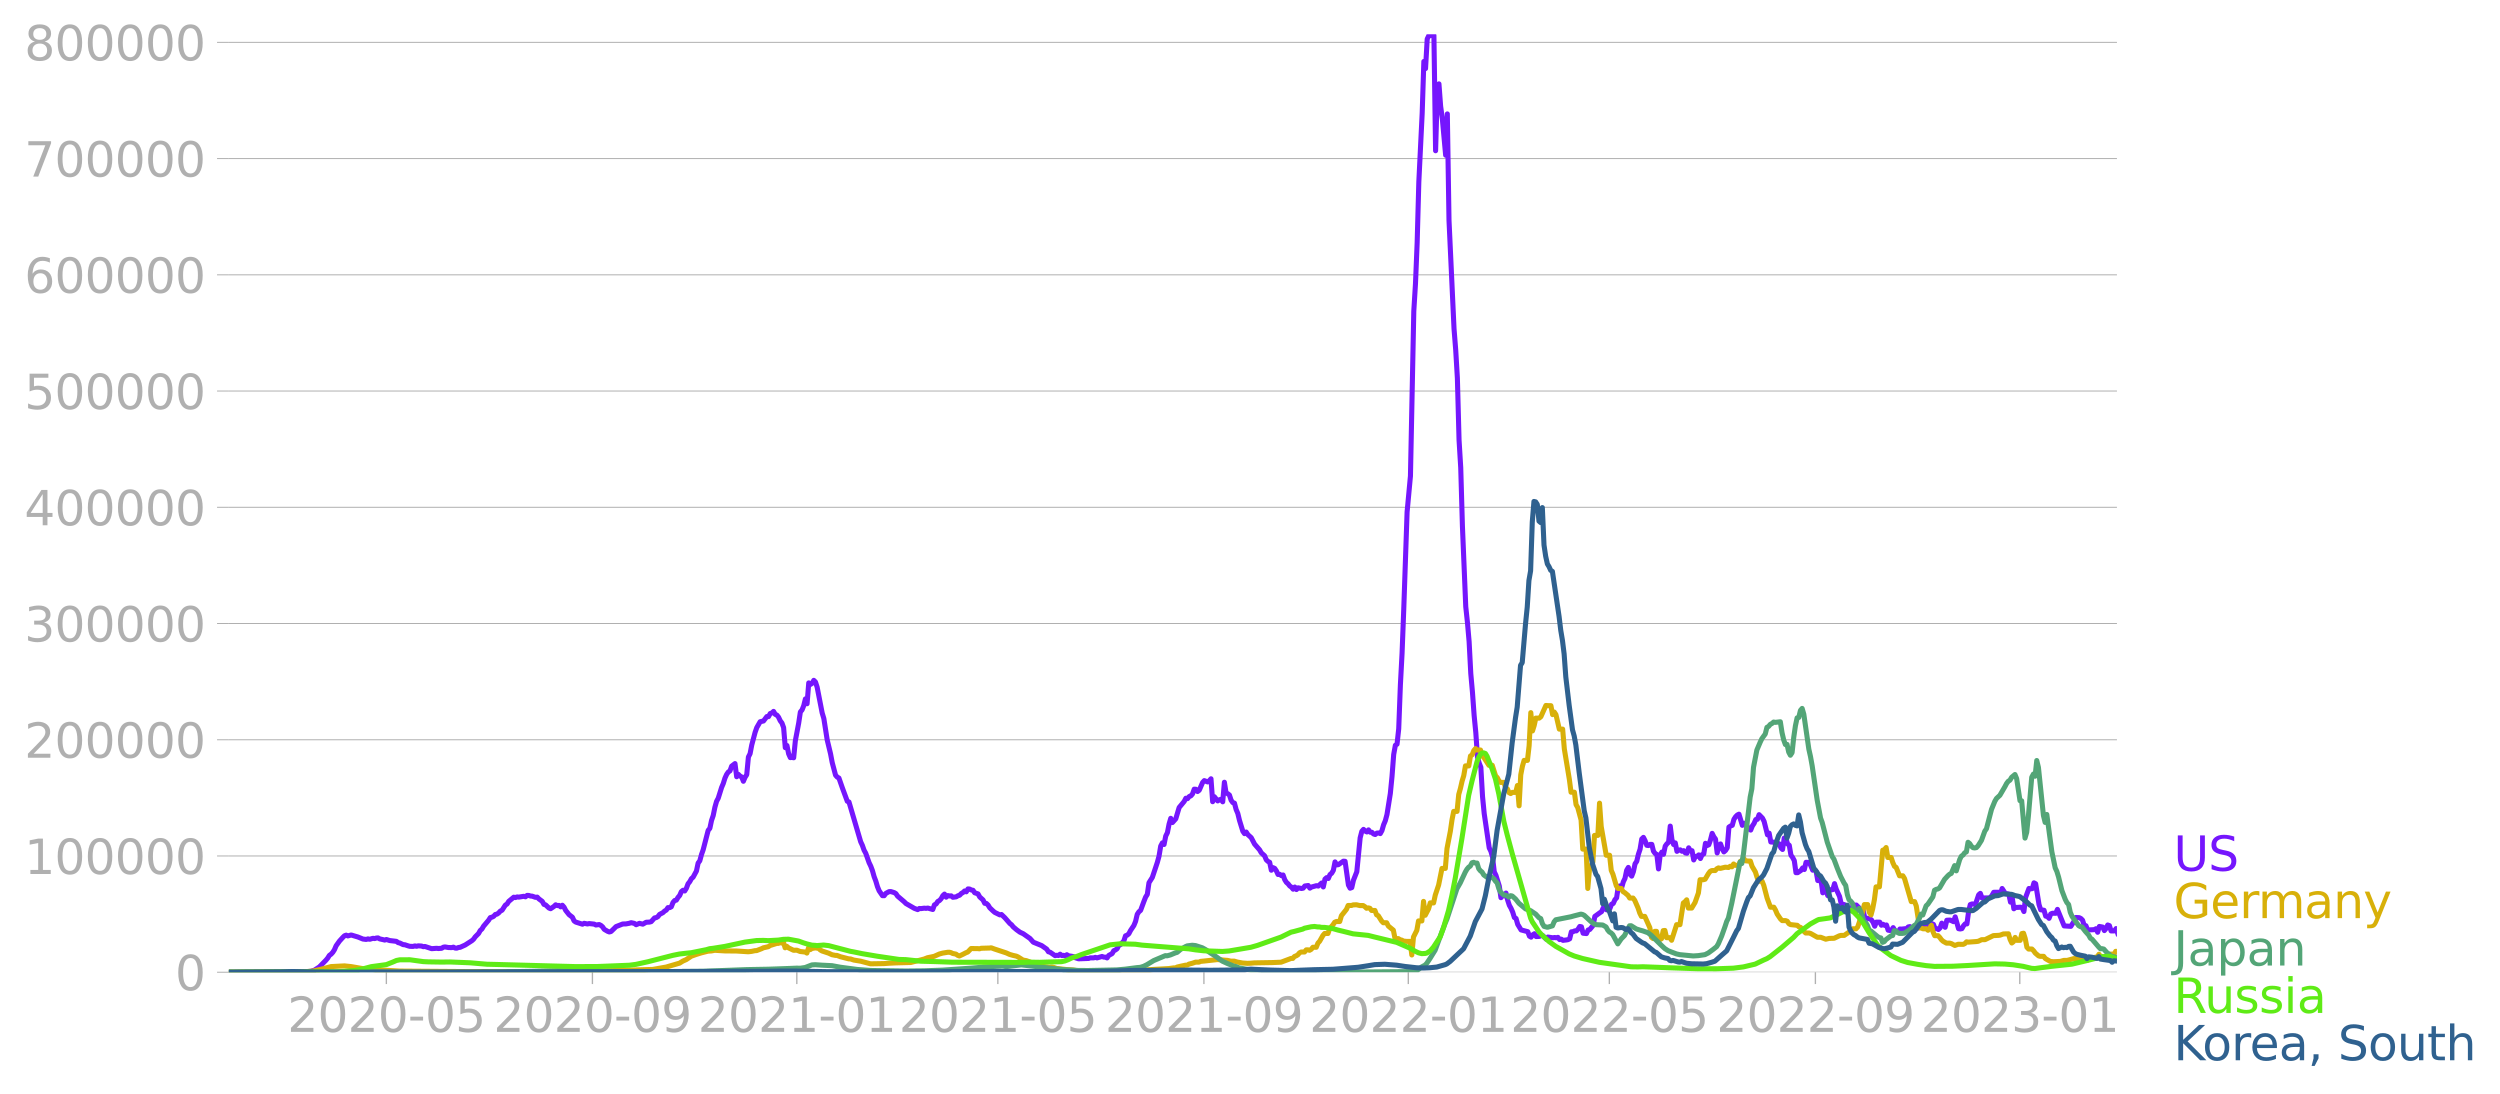 <svg xmlns="http://www.w3.org/2000/svg" xmlns:xlink="http://www.w3.org/1999/xlink" width="985.137" height="431.287" viewBox="0 0 738.852 323.465"><defs><style>*{stroke-linejoin:round;stroke-linecap:butt}</style></defs><g id="figure_1"><path id="patch_1" d="M0 323.465h738.852V0H0v323.465z" style="fill:none"/><g id="axes_1"><path id="patch_2" d="M67.645 287.328h558v-277.2h-558v277.2z" style="fill:none"/><g id="matplotlib.axis_1"><g id="xtick_1"><g id="line2d_1"><defs><path id="m0b48682893" d="M0 0v3.5" style="stroke:#b0b0b0;stroke-width:.4"/></defs><use xlink:href="#m0b48682893" x="114.186" y="287.328" style="fill:#b0b0b0;stroke:#b0b0b0;stroke-width:.4"/></g><g id="text_1" style="fill:#b0b0b0" transform="matrix(.14 0 0 -.14 84.938 304.966)"><defs><path id="DejaVuSans-32" d="M1228 531h2203V0H469v531q359 372 979 998 621 627 780 809 303 340 423 576 121 236 121 464 0 372-261 606-261 235-680 235-297 0-627-103-329-103-704-313v638q381 153 712 231 332 78 607 78 725 0 1156-363 431-362 431-968 0-288-108-546-107-257-392-607-78-91-497-524-418-433-1181-1211z" transform="scale(.016)"/><path id="DejaVuSans-30" d="M2034 4250q-487 0-733-480-245-479-245-1442 0-959 245-1439 246-480 733-480 491 0 736 480 246 480 246 1439 0 963-246 1442-245 480-736 480zm0 500q785 0 1199-621 414-620 414-1801 0-1178-414-1799Q2819-91 2034-91q-784 0-1198 620-414 621-414 1799 0 1181 414 1801 414 621 1198 621z" transform="scale(.016)"/><path id="DejaVuSans-2d" d="M313 2009h1684v-512H313v512z" transform="scale(.016)"/><path id="DejaVuSans-35" d="M691 4666h2478v-532H1269V2991q137 47 274 70 138 23 276 23 781 0 1237-428 457-428 457-1159 0-753-469-1171Q2575-91 1722-91q-294 0-599 50Q819 9 494 109v635q281-153 581-228t634-75q541 0 856 284 316 284 316 772 0 487-316 771-315 285-856 285-253 0-505-56-251-56-513-175v2344z" transform="scale(.016)"/></defs><use xlink:href="#DejaVuSans-32"/><use xlink:href="#DejaVuSans-30" x="63.623"/><use xlink:href="#DejaVuSans-32" x="127.246"/><use xlink:href="#DejaVuSans-30" x="190.869"/><use xlink:href="#DejaVuSans-2d" x="254.492"/><use xlink:href="#DejaVuSans-30" x="290.576"/><use xlink:href="#DejaVuSans-35" x="354.199"/></g></g><g id="xtick_2"><use xlink:href="#m0b48682893" id="line2d_2" x="175.086" y="287.328" style="fill:#b0b0b0;stroke:#b0b0b0;stroke-width:.4"/><g id="text_2" style="fill:#b0b0b0" transform="matrix(.14 0 0 -.14 145.838 304.966)"><defs><path id="DejaVuSans-39" d="M703 97v575q238-113 481-172 244-59 479-59 625 0 954 420 330 420 377 1277-181-269-460-413-278-144-615-144-700 0-1108 423-408 424-408 1159 0 718 425 1152 425 435 1131 435 810 0 1236-621 427-620 427-1801 0-1103-524-1761Q2575-91 1691-91q-238 0-482 47Q966 3 703 97zm1256 1978q425 0 673 290 249 291 249 798 0 503-249 795-248 292-673 292t-673-292q-248-292-248-795 0-507 248-798 248-290 673-290z" transform="scale(.016)"/></defs><use xlink:href="#DejaVuSans-32"/><use xlink:href="#DejaVuSans-30" x="63.623"/><use xlink:href="#DejaVuSans-32" x="127.246"/><use xlink:href="#DejaVuSans-30" x="190.869"/><use xlink:href="#DejaVuSans-2d" x="254.492"/><use xlink:href="#DejaVuSans-30" x="290.576"/><use xlink:href="#DejaVuSans-39" x="354.199"/></g></g><g id="xtick_3"><use xlink:href="#m0b48682893" id="line2d_3" x="235.491" y="287.328" style="fill:#b0b0b0;stroke:#b0b0b0;stroke-width:.4"/><g id="text_3" style="fill:#b0b0b0" transform="matrix(.14 0 0 -.14 206.243 304.966)"><defs><path id="DejaVuSans-31" d="M794 531h1031v3560L703 3866v575l1116 225h631V531h1031V0H794v531z" transform="scale(.016)"/></defs><use xlink:href="#DejaVuSans-32"/><use xlink:href="#DejaVuSans-30" x="63.623"/><use xlink:href="#DejaVuSans-32" x="127.246"/><use xlink:href="#DejaVuSans-31" x="190.869"/><use xlink:href="#DejaVuSans-2d" x="254.492"/><use xlink:href="#DejaVuSans-30" x="290.576"/><use xlink:href="#DejaVuSans-31" x="354.199"/></g></g><g id="xtick_4"><use xlink:href="#m0b48682893" id="line2d_4" x="294.905" y="287.328" style="fill:#b0b0b0;stroke:#b0b0b0;stroke-width:.4"/><g id="text_4" style="fill:#b0b0b0" transform="matrix(.14 0 0 -.14 265.657 304.966)"><use xlink:href="#DejaVuSans-32"/><use xlink:href="#DejaVuSans-30" x="63.623"/><use xlink:href="#DejaVuSans-32" x="127.246"/><use xlink:href="#DejaVuSans-31" x="190.869"/><use xlink:href="#DejaVuSans-2d" x="254.492"/><use xlink:href="#DejaVuSans-30" x="290.576"/><use xlink:href="#DejaVuSans-35" x="354.199"/></g></g><g id="xtick_5"><use xlink:href="#m0b48682893" id="line2d_5" x="355.805" y="287.328" style="fill:#b0b0b0;stroke:#b0b0b0;stroke-width:.4"/><g id="text_5" style="fill:#b0b0b0" transform="matrix(.14 0 0 -.14 326.557 304.966)"><use xlink:href="#DejaVuSans-32"/><use xlink:href="#DejaVuSans-30" x="63.623"/><use xlink:href="#DejaVuSans-32" x="127.246"/><use xlink:href="#DejaVuSans-31" x="190.869"/><use xlink:href="#DejaVuSans-2d" x="254.492"/><use xlink:href="#DejaVuSans-30" x="290.576"/><use xlink:href="#DejaVuSans-39" x="354.199"/></g></g><g id="xtick_6"><use xlink:href="#m0b48682893" id="line2d_6" x="416.209" y="287.328" style="fill:#b0b0b0;stroke:#b0b0b0;stroke-width:.4"/><g id="text_6" style="fill:#b0b0b0" transform="matrix(.14 0 0 -.14 386.961 304.966)"><use xlink:href="#DejaVuSans-32"/><use xlink:href="#DejaVuSans-30" x="63.623"/><use xlink:href="#DejaVuSans-32" x="127.246"/><use xlink:href="#DejaVuSans-32" x="190.869"/><use xlink:href="#DejaVuSans-2d" x="254.492"/><use xlink:href="#DejaVuSans-30" x="290.576"/><use xlink:href="#DejaVuSans-31" x="354.199"/></g></g><g id="xtick_7"><use xlink:href="#m0b48682893" id="line2d_7" x="475.624" y="287.328" style="fill:#b0b0b0;stroke:#b0b0b0;stroke-width:.4"/><g id="text_7" style="fill:#b0b0b0" transform="matrix(.14 0 0 -.14 446.376 304.966)"><use xlink:href="#DejaVuSans-32"/><use xlink:href="#DejaVuSans-30" x="63.623"/><use xlink:href="#DejaVuSans-32" x="127.246"/><use xlink:href="#DejaVuSans-32" x="190.869"/><use xlink:href="#DejaVuSans-2d" x="254.492"/><use xlink:href="#DejaVuSans-30" x="290.576"/><use xlink:href="#DejaVuSans-35" x="354.199"/></g></g><g id="xtick_8"><use xlink:href="#m0b48682893" id="line2d_8" x="536.523" y="287.328" style="fill:#b0b0b0;stroke:#b0b0b0;stroke-width:.4"/><g id="text_8" style="fill:#b0b0b0" transform="matrix(.14 0 0 -.14 507.275 304.966)"><use xlink:href="#DejaVuSans-32"/><use xlink:href="#DejaVuSans-30" x="63.623"/><use xlink:href="#DejaVuSans-32" x="127.246"/><use xlink:href="#DejaVuSans-32" x="190.869"/><use xlink:href="#DejaVuSans-2d" x="254.492"/><use xlink:href="#DejaVuSans-30" x="290.576"/><use xlink:href="#DejaVuSans-39" x="354.199"/></g></g><g id="xtick_9"><use xlink:href="#m0b48682893" id="line2d_9" x="596.928" y="287.328" style="fill:#b0b0b0;stroke:#b0b0b0;stroke-width:.4"/><g id="text_9" style="fill:#b0b0b0" transform="matrix(.14 0 0 -.14 567.68 304.966)"><defs><path id="DejaVuSans-33" d="M2597 2516q453-97 707-404 255-306 255-756 0-690-475-1069Q2609-91 1734-91q-293 0-604 58T488 141v609q262-153 574-231 313-78 654-78 593 0 904 234t311 681q0 413-289 645-289 233-804 233h-544v519h569q465 0 712 186t247 536q0 359-255 551-254 193-729 193-260 0-557-57-297-56-653-174v562q360 100 674 150t592 50q719 0 1137-327 419-326 419-882 0-388-222-655t-631-370z" transform="scale(.016)"/></defs><use xlink:href="#DejaVuSans-32"/><use xlink:href="#DejaVuSans-30" x="63.623"/><use xlink:href="#DejaVuSans-32" x="127.246"/><use xlink:href="#DejaVuSans-33" x="190.869"/><use xlink:href="#DejaVuSans-2d" x="254.492"/><use xlink:href="#DejaVuSans-30" x="290.576"/><use xlink:href="#DejaVuSans-31" x="354.199"/></g></g></g><g id="matplotlib.axis_2"><g id="ytick_1"><path id="line2d_10" d="M67.645 287.328h558" clip-path="url(#p29ced105ca)" style="fill:none;stroke:#b0b0b0;stroke-width:.3;stroke-linecap:square"/><g id="line2d_11"><defs><path id="mf951f35664" d="M0 0h-3.5" style="stroke:#b0b0b0;stroke-width:.3"/></defs><use xlink:href="#mf951f35664" x="67.645" y="287.328" style="fill:#b0b0b0;stroke:#b0b0b0;stroke-width:.3"/></g><use xlink:href="#DejaVuSans-30" id="text_10" style="fill:#b0b0b0" transform="matrix(.14 0 0 -.14 51.737 292.647)"/></g><g id="ytick_2"><path id="line2d_12" d="M67.645 252.977h558" clip-path="url(#p29ced105ca)" style="fill:none;stroke:#b0b0b0;stroke-width:.3;stroke-linecap:square"/><use xlink:href="#mf951f35664" id="line2d_13" x="67.645" y="252.977" style="fill:#b0b0b0;stroke:#b0b0b0;stroke-width:.3"/><g id="text_11" style="fill:#b0b0b0" transform="matrix(.14 0 0 -.14 7.2 258.296)"><use xlink:href="#DejaVuSans-31"/><use xlink:href="#DejaVuSans-30" x="63.623"/><use xlink:href="#DejaVuSans-30" x="127.246"/><use xlink:href="#DejaVuSans-30" x="190.869"/><use xlink:href="#DejaVuSans-30" x="254.492"/><use xlink:href="#DejaVuSans-30" x="318.115"/></g></g><g id="ytick_3"><path id="line2d_14" d="M67.645 218.626h558" clip-path="url(#p29ced105ca)" style="fill:none;stroke:#b0b0b0;stroke-width:.3;stroke-linecap:square"/><use xlink:href="#mf951f35664" id="line2d_15" x="67.645" y="218.626" style="fill:#b0b0b0;stroke:#b0b0b0;stroke-width:.3"/><g id="text_12" style="fill:#b0b0b0" transform="matrix(.14 0 0 -.14 7.2 223.945)"><use xlink:href="#DejaVuSans-32"/><use xlink:href="#DejaVuSans-30" x="63.623"/><use xlink:href="#DejaVuSans-30" x="127.246"/><use xlink:href="#DejaVuSans-30" x="190.869"/><use xlink:href="#DejaVuSans-30" x="254.492"/><use xlink:href="#DejaVuSans-30" x="318.115"/></g></g><g id="ytick_4"><path id="line2d_16" d="M67.645 184.275h558" clip-path="url(#p29ced105ca)" style="fill:none;stroke:#b0b0b0;stroke-width:.3;stroke-linecap:square"/><use xlink:href="#mf951f35664" id="line2d_17" x="67.645" y="184.275" style="fill:#b0b0b0;stroke:#b0b0b0;stroke-width:.3"/><g id="text_13" style="fill:#b0b0b0" transform="matrix(.14 0 0 -.14 7.2 189.594)"><use xlink:href="#DejaVuSans-33"/><use xlink:href="#DejaVuSans-30" x="63.623"/><use xlink:href="#DejaVuSans-30" x="127.246"/><use xlink:href="#DejaVuSans-30" x="190.869"/><use xlink:href="#DejaVuSans-30" x="254.492"/><use xlink:href="#DejaVuSans-30" x="318.115"/></g></g><g id="ytick_5"><path id="line2d_18" d="M67.645 149.924h558" clip-path="url(#p29ced105ca)" style="fill:none;stroke:#b0b0b0;stroke-width:.3;stroke-linecap:square"/><use xlink:href="#mf951f35664" id="line2d_19" x="67.645" y="149.924" style="fill:#b0b0b0;stroke:#b0b0b0;stroke-width:.3"/><g id="text_14" style="fill:#b0b0b0" transform="matrix(.14 0 0 -.14 7.2 155.242)"><defs><path id="DejaVuSans-34" d="M2419 4116 825 1625h1594v2491zm-166 550h794V1625h666v-525h-666V0h-628v1100H313v609l1940 2957z" transform="scale(.016)"/></defs><use xlink:href="#DejaVuSans-34"/><use xlink:href="#DejaVuSans-30" x="63.623"/><use xlink:href="#DejaVuSans-30" x="127.246"/><use xlink:href="#DejaVuSans-30" x="190.869"/><use xlink:href="#DejaVuSans-30" x="254.492"/><use xlink:href="#DejaVuSans-30" x="318.115"/></g></g><g id="ytick_6"><path id="line2d_20" d="M67.645 115.572h558" clip-path="url(#p29ced105ca)" style="fill:none;stroke:#b0b0b0;stroke-width:.3;stroke-linecap:square"/><use xlink:href="#mf951f35664" id="line2d_21" x="67.645" y="115.572" style="fill:#b0b0b0;stroke:#b0b0b0;stroke-width:.3"/><g id="text_15" style="fill:#b0b0b0" transform="matrix(.14 0 0 -.14 7.2 120.891)"><use xlink:href="#DejaVuSans-35"/><use xlink:href="#DejaVuSans-30" x="63.623"/><use xlink:href="#DejaVuSans-30" x="127.246"/><use xlink:href="#DejaVuSans-30" x="190.869"/><use xlink:href="#DejaVuSans-30" x="254.492"/><use xlink:href="#DejaVuSans-30" x="318.115"/></g></g><g id="ytick_7"><path id="line2d_22" d="M67.645 81.221h558" clip-path="url(#p29ced105ca)" style="fill:none;stroke:#b0b0b0;stroke-width:.3;stroke-linecap:square"/><use xlink:href="#mf951f35664" id="line2d_23" x="67.645" y="81.221" style="fill:#b0b0b0;stroke:#b0b0b0;stroke-width:.3"/><g id="text_16" style="fill:#b0b0b0" transform="matrix(.14 0 0 -.14 7.2 86.54)"><defs><path id="DejaVuSans-36" d="M2113 2584q-425 0-674-291-248-290-248-796 0-503 248-796 249-292 674-292t673 292q248 293 248 796 0 506-248 796-248 291-673 291zm1253 1979v-575q-238 112-480 171-242 60-480 60-625 0-955-422-329-422-376-1275 184 272 462 417 279 145 613 145 703 0 1111-427 408-426 408-1160 0-719-425-1154Q2819-91 2113-91q-810 0-1238 620-428 621-428 1799 0 1106 525 1764t1409 658q238 0 480-47t505-140z" transform="scale(.016)"/></defs><use xlink:href="#DejaVuSans-36"/><use xlink:href="#DejaVuSans-30" x="63.623"/><use xlink:href="#DejaVuSans-30" x="127.246"/><use xlink:href="#DejaVuSans-30" x="190.869"/><use xlink:href="#DejaVuSans-30" x="254.492"/><use xlink:href="#DejaVuSans-30" x="318.115"/></g></g><g id="ytick_8"><path id="line2d_24" d="M67.645 46.87h558" clip-path="url(#p29ced105ca)" style="fill:none;stroke:#b0b0b0;stroke-width:.3;stroke-linecap:square"/><use xlink:href="#mf951f35664" id="line2d_25" x="67.645" y="46.87" style="fill:#b0b0b0;stroke:#b0b0b0;stroke-width:.3"/><g id="text_17" style="fill:#b0b0b0" transform="matrix(.14 0 0 -.14 7.2 52.189)"><defs><path id="DejaVuSans-37" d="M525 4666h3000v-269L1831 0h-659l1594 4134H525v532z" transform="scale(.016)"/></defs><use xlink:href="#DejaVuSans-37"/><use xlink:href="#DejaVuSans-30" x="63.623"/><use xlink:href="#DejaVuSans-30" x="127.246"/><use xlink:href="#DejaVuSans-30" x="190.869"/><use xlink:href="#DejaVuSans-30" x="254.492"/><use xlink:href="#DejaVuSans-30" x="318.115"/></g></g><g id="ytick_9"><path id="line2d_26" d="M67.645 12.519h558" clip-path="url(#p29ced105ca)" style="fill:none;stroke:#b0b0b0;stroke-width:.3;stroke-linecap:square"/><use xlink:href="#mf951f35664" id="line2d_27" x="67.645" y="12.519" style="fill:#b0b0b0;stroke:#b0b0b0;stroke-width:.3"/><g id="text_18" style="fill:#b0b0b0" transform="matrix(.14 0 0 -.14 7.2 17.838)"><defs><path id="DejaVuSans-38" d="M2034 2216q-450 0-708-241-257-241-257-662 0-422 257-663 258-241 708-241t709 242q260 243 260 662 0 421-258 662-257 241-711 241zm-631 268q-406 100-633 378-226 279-226 679 0 559 398 884 399 325 1092 325 697 0 1094-325t397-884q0-400-227-679-226-278-629-378 456-106 710-416 255-309 255-755 0-679-414-1042Q2806-91 2034-91q-771 0-1186 362-414 363-414 1042 0 446 256 755 257 310 713 416zm-231 997q0-362 226-565 227-203 636-203 407 0 636 203 230 203 230 565 0 363-230 566-229 203-636 203-409 0-636-203-226-203-226-566z" transform="scale(.016)"/></defs><use xlink:href="#DejaVuSans-38"/><use xlink:href="#DejaVuSans-30" x="63.623"/><use xlink:href="#DejaVuSans-30" x="127.246"/><use xlink:href="#DejaVuSans-30" x="190.869"/><use xlink:href="#DejaVuSans-30" x="254.492"/><use xlink:href="#DejaVuSans-30" x="318.115"/></g></g></g><path id="line2d_28" d="m67.645 287.328 22.28-.097 1.98-.184.991-.311 1.485-.965 1.98-2.025.496-.6.495-.793.495-.354.495-.54.496-.774.495-1.162.99-1.39.99-1.09.495-.482.495-.185.496.225.99-.269 1.98.59 1.486.601.99.121.495-.167.495.126.99-.294.495.082.496-.161.495-.043.495.292.99.221.495.126.495-.163.99.31 1.486.176.495.064.495.373.495.118.99.476.496.035.99.329.495.137.99.022.495-.155.495.128.496-.139.99.061.495.193.495-.072 1.98.651 1.486-.11.495.066.99-.073.495-.323.495-.071.99.172.99.028.496-.133.495.266.495.03.495-.195.496-.056 1.485-.678 1.98-1.277.495-.436.496-.697.99-.997.495-.888.495-.44.495-.837 1.486-1.757.495-.772.495-.126.495-.255.495-.542.495-.103.495-.361.495-.549.496-.233.99-1.535.495-.307.495-.785 1.485-1.231.495.103.496-.19.495.06 1.485-.242.495.148.495-.419.495.028.496.165.495.042.99.35.495-.07.495.519.99.74.496.888.495.144.99.936.495.194.99-.669.495-.478.495.233.496-.053.495.421.495-.472.495.561.495.962.99 1.253.99.766.496 1.088.495.346 1.98.624.495-.26.99.186.496-.111 1.485.158.495.257.99-.123.496.25.495.433.495.73.99.58.495.189.495-.117.99-.953.496-.507 1.98-.774.99-.032.99-.184.496-.174.99.214.495.387.99-.406.99.242.99-.56.991-.05.495-.135.99-1.099.496-.087.495-.289.495-.663.99-.52.495-.475.495-.277.495-.736.496.02.495-.265.495-1.266.495-.587.495-.11.495-.803.495-.58.495-1.141.495-.397.496.21.495-.806.495-1.323.495-.612.495-.9.495-.427.99-1.826.496-2.352.495-.672.495-1.833.495-1.405 1.485-5.754.495-.599.495-2.33.496-1.453.495-2.436.495-1.754.495-.94.99-3.163.495-1.17.495-1.587.496-1.095.495-.719.495-.33.495-1.4.99-.759.495 3.88.495-.693.496.496.495.273.495 1.264.495-1.171.495-.774.495-5.226.495-.979.495-2.573.99-3.738.496-1.406.99-1.722.99-.225.99-1.307.496.013.495-.903.495-.167.495-.468.495.87.495.22.495.635.495 1.051.496.656.495 1.353.495 5.934.495-.635.495 2.453.495 1.118.495-.051.495.1.495-5.022.99-5.234.496-3.289.495-.594.495-1.241.495-2.01.495 1.416.495-6.151.496.448.495-.33.495-.873.495.477.495 1.524 1.485 7.615.496 1.658.99 6.311.99 4.118.495 2.6.99 3.73.495.555.496.28.99 2.838 1.485 4.034.495.204 3.466 11.77.495 1.061.495 1.407.496.908.99 2.787.495 1.03.495 1.327.495 1.763.495 1.31.495 1.663.495 1.212.99 1.457.496.003.495-.687.99-.53.495-.002.99.312.496.291.495.744 1.98 1.685.495.496 1.486.862.99.569.99.367.495-.333.495.037.99-.128.496.067.495-.099 1.485.423.495-1.372.496-.254.495-.748.495-.27.495-.539.495-.893.495-.466.495.904.495-.464.496.112.495-.035.495.417.99-.135.495-.311.495-.147.495-.518.495-.287.496-.465.495.247.495-.85.495.038.495.276.495.081.495.735.99.338.496.897.99.897.495.987.495.053.495.462.495.812.99.943.496.419 1.485.73.495-.104.99.95 1.486 1.694.495.385.495.619.99.848.99.719.99.47 1.981 1.39.99 1.103 2.476 1.01 1.485 1.044.496.776.495.133 1.485 1.018.495-.107.495.064.495-.385.496.408.495-.08.495.17.495-.343.495.31.99.155.495.106.495.316.99.32 2.971-.114.496-.173.99.005.495-.149.495.16 1.485-.423.496.184.495.02.495.225.495-.738.99-.53.495-.853.495-.234.495-.368.496-1.005.495-.194.99-1.08.495-1.525.495-.197.495-.423.495-.96.99-1.48.496-1.201.495-2.098.495-.752.495-.406.99-2.677.496-1.262.495-.782.495-3.453.99-1.576 1.485-4.45.495-1.828.496-2.984.495-.942.495.475.495-2.499.495-.993.495-2.556.495-1.68.495 1.239.99-1.103.99-3.33 1.486-1.795.495-.95.496.122.495-.63.495-.196.495-.584.495-1.394.495.032.495.663.495-.384.99-2.287.496-.551.99.385.495-.358.495-.565.495 6.767.495-1.473.99 1.239.496-.323.495-.157.495.742.495-5.773.495 3.164.495.216.496.395.495 1.524.495.7.495.176.495 1.88.495 1.164.495 2.041.99 3.221.496.707.495-.473.495.76.99.904.99 1.897 1.486 1.712.495.866.99.892.495 1.19.495.463.495.256.496 2.342.495-.758.495.217.495.733.495 1.07.495-.05.495.385.495-.186.495 1.392.496.79.495.434.495.63.495.347.495.6.495-.63.495.734.495-.502.99.194.496-.099.495-.64.99-.138.495.773.495-.328 1.486-.406.495.123.99-.9.495 1.157.495-2.308.495-.437.496.25.495-1.165.495-.391.495-.848.495-2.498.495.876.495-.052 1.486-1.041.495.041.99 7.023.495.922.495-.177.495-2.171.99-2.518.99-10.019.496-1.93.495-.562.495.502.495.252.495-.608.496.686.495.029.495.494.495.155.495-.409.495-.043.495.185.495-.896.496-1.722.495-1.175.495-1.841.99-6.224.495-5.018.495-6.487.495-2.736.495-.326.496-4.544.495-13 .495-9.333.495-12.914.99-28.822.99-10.631.99-48.733.496-8.085.495-12.104.495-18.007.99-20.298.495-15.297.496 2.09.495-8.739.495-1.015.495-.008.495-.374.495.36.495 34.068.495-17.01.495-2.747.496 6.596.495 3.603.99 10.87.495-12.194.495 31.435 1.486 32.067.495 6.246.495 8.338.495 18.325.495 8.137.495 17.176.99 23.926.496 4.625.495 5.692.495 9.457.495 5.527.495 6.868.495 5.067.495 7.193.495 1.748.495 1.267.496 8.607.495 5.076 1.485 10.144.495 1.013.495 1.75.495 4.296.496 1.04.99 3.166.495 3.447.495-.77.495.246.495-.84.495 2.097.496 1.522.495.886.495 1.128.495 1.599.495.29.495 1.738.99 1.632 1.98.528.496 1.329.495.285.495-.703.495-.312.495.84.99-.047.496-.332.495.112.99 1.045.495-.627 1.486.215.495-.09.495.088.495-.123.495.65.495-.116.495.344.99-.114.496-.088.495-.252.495-2.061.495-.048.495-.236h.495l.495-.503.496-.792.495.09.495 1.9.99.103.495-1.052.495-.16.99-1.195.496-2.655 1.485-1.09.495-.313.495-1.081.495-.81.495 1.341.99-.381.496-1.28.495-.234.495-1.106.495-.551.495-3.327.495-.194.496.527.495-1.732.495-1.024.495-2.388.495-.84.495 2.05.495.519.495-1.301.496-2.344.495-.726.495-2.101.495-1.483.495-3.019.495-.474.495.979.495 1.36.495.072.496-.339.495.001.495 2.01.495.681.495.297.495 4.254.495-4.088.495-.883.496.649.495-2.412.495-.681.495-.454.495-4.776.495 3.953.495 1.478.495-.472.495 2.494.496-.355.495-.074.495.405.495-.173.495.672.495.094.495-1.602.495.864.496-.014.495 2.725.495-1.03.495-.024.495-.425.495 1.06.495-1.145.495-.212.496-3.136.495.657.495-.223.495-1.425.495-1.945.495 1.008.495.677.495 4.096.495-2.14.496-.516.495 1.409.495.938.495-.428.495-.79.495-6.106.495-.332.495-.192.496-1.786.495-.76.495-.498.495-.248.99 3.289.495-.593.495-.015.496 1.069.495.63.495.312.495-1.227.495-.731.495-1.148.495-.079.495-1.366.99 1.013.496.984.99 3.952.495-.488.495 2.606.99.077.496.718.495-.433.495.192.495 1.195.495.465.495-3.37.495.143.495 1.594.496.392.495 2.925.495.68.495.937.495 3.563.495-.003.99-.675.495-.726.496.464.495-2.118.99.034.99 2.286.495-.124.495.434.496 2.752.99.07.495 3.555.495-1.813.99 2.643.495-1.773.496.065.495-.077.495-1.752.495 1.608.99 2.177.495 2.185.99.252.99 1.183.991.364.495-1.328.99-.12 1.486 1.481.495-.17.495 2.44 1.485.326.495.279.496.744.495 1.157.495-1.215.99.022.495.903.495-.269.495.328.495-.131.496 1.534.495.086.495-.057.495-.78.495.844.99.5.495-.935.496.03.99-.112.495-.006.495-.532.495-.094.495.77.495-.179.496.255.99-.527.495-.123.99-.97.495.188.495-.23.495.21.496.859.495-1.143.495.222.495 1.252.495.002.495.27.495-.479.495-1.394.99 1.218.496-2.08.99-.052.99.465.495-1.409.99 3.486.496.084.495-.098.495-.874.495-.546.495.02.495-3.645.495-2.063.496-.188.495.02.495.221.99-2.943.495-.423.495 1.366 1.98-.029.496-.134.495-.632.495-.885 1.485-.01.496.554.495-1.666.99 1.538.495.014.495.13.495 2.353.495-1.424.496 3.375.495-.39.99-.03.495-.053.495.202.495 1.086.495-4.16.99-2.645.496.103.495-.07.495-1.702.495.27.99 6.122.495 1.563.99.145.496 1.742.495.1.495.539.495-1.287.495-.206.99.008.496-1.156 1.98 4.88 1.98.131.99-1.551.496-1.066.99.057.495.25.495.495.496 1.629.495-.003.495 1.268 1.98-.103.495-.268.496 1.04.495-1.711.99.176.495 1.039.495-.61.495-1.04.495.187.496 1.563.99-.008.495-.682.495 1.447h0" clip-path="url(#p29ced105ca)" style="fill:none;stroke:#7516fd;stroke-width:1.5;stroke-linecap:square"/><path id="line2d_29" d="m67.645 287.328 21.785-.096 2.971-.23 2.97-.669 2.476-.67 3.961-.204 1.98.21 3.962.689 3.466.234 6.931.4 21.29.162 2.971-.027 3.961.062 11.388-.052 15.349-.273 2.97.06 3.961-.049 12.873-.374 3.961-.698 3.961-1.16.99-.613.99-.437 1.486-.996 1.485-.527 1.486-.462 1.98-.504.99-.062.99-.192 2.971.18 3.466.033 3.466.22.99-.112.99-.212.496-.022 1.485-.57.495-.25 1.486-.336.495-.34 1.98-.617.495-.014.495-.25.496.147.495-.259.495 1.658.495-.427.495.443 1.485.716.99-.018.99.384 1.486.164.495.302.495-1.563.496.536.495-.325.99-.175.99.14.495.466.495.295 1.98.662.991.455.99.19.495.02.99.38 2.476.636.495.015.99.335 1.981.324 2.97.787 3.962-.069 1.485-.105 1.98-.1 4.457-.12 3.96-1.018.991-.393.99-.199.99-.215 1.486-.671.99-.276 1.485-.242.496-.016.495.115.495.245.99.198.495.362.495.19.99-.468.99-.51.496-.193.99-1.032 1.98.02.496.059.495-.157 2.475-.071.496-.067.99.365 3.466 1.144.99.447.99.288.99.222.495.223 1.486.937.99.168 1.485.567.99.128.99.246.991.707 2.476.33.495-.112.495.082.99.36 2.97.33 1.981.12 1.98.34 1.981.018 6.437.096 6.436-.222 11.388-.65 1.486-.207h.495l.495-.244.99-.234 1.485-.317h.496l.495-.31.99-.249.99-.342h.99l.495-.22.99-.096 3.962-.432.99.063.99.097.99.074.99.218h.99l.991.283 1.485.271 1.486.096.99-.04.99-.09 5.447-.096 2.475-.107 2.97-1.118h.496l.495-.577.495-.182.495-.304.496-.587.495-.25h.99l.495-.62.495-.017.495.138.495-.29.496-.61h.99l.495-1.226.495-.54.99-1.744.495-.565h.99l.496-1.43.99-1.147.495-.744.495-.213h.99l.496-1.723 1.485-1.86.495-1.151h.99l.495-.177.99-.035.99.236h.991l.495.318.495.476.495-.119.496.128.495.641h.99l.495 1.291.495.257.99 1.582.496.507h.99l.495.973 1.485 1.217.495 2.5h.99l.496.324.495.115.495.276.99.106h.99l.496 4.007.495-5.307.99-1.985.495-2.764h.99l.495-5.776.496 4.1.99-1.894.495-1.762h.99l.495-2.305.99-2.974.99-4.91h.991l.495-5.87.99-5.115.495-3.416.496-2.453h.99l.495-5.013.495-1.75.495-2.183.495-1.62.495-2.88h.99l.496-2.934.495-.341.495-1.264.495-.576.495.425h.99l.496 1.71.495.508 1.485 2.289h.99l.99 3.127.496.536.495.947.495.457h.99l.495 1.713.495.186.496 1.111.495.277.495-.336h.99l.495-2.033.495 5.992.495-9.14.495-2.555.496-1.73h.99l.495-4.345.495-9.76.495 5.401.495-1.579.495-2.209h.99l.496-.406 1.485-3.326.99.066h.496l.495 2.63.495-.75.495.75.99 4.29h.99l.495 5.846 1.486 9.01.495 3.792h.99l.495 3.666.495.864.99 3.683.496 8.6h.99l.495 11.628.495-5.614.99-2.121.496-7.937h.99l.495-9.536.495 6.889 1.485 8.502h.99l.496 4.48.495 1.142.99 3.384.495.812h.99l.496.93.495.292.99.826.495.789h.99l.496.676.99 2.27.495 1.485.495.986h.99l1.486 3.317.495 2.881.495.361.495-2.132h.495l.495 2.328.495.125.495-.285.496-2.38.495-.056.495 2.132h.99l.495.77 1.485-4.614h.99l.991-6.397.495-.377.495-.565.495 2.442h.99l.99-1.656.991-2.802.495-3.93h.99l.496-.143.99-1.666.495-.654.495-.24h.99l.495-.535.495-.254.496.158 1.485-.36.99.079.495-.356.495.153.496-.821.495.394h.99l.495-1.16.495-.292.495-.657.495.762.99.092h.496l.495 1.523.99 1.69.495 1.594.495 1.13h.99l.496 1.234.99 3.772.99 2.688h.99l.496.847.495 1.177.99 1.458.495.474h.99l.495.185.496.734.495.262 1.98.212.495.467.495.163.495.71.99.925h.991l.495.153 1.98 1.117h.99l1.486.564.99-.232 1.486-.04 1.485-.711.495-.135h.99l1.981-1.356.495-.592h.99l.495-.508.496-1.425.495-1.918.495-1.074.495-2.237h.99l.495 2.305.495.757.496-1.851.495-2.632.495-3.815h.99l.99-10.842.495-.158.495-.624.496 2.94h.99l.495 1.509.495 1.103.495.328.99 2.469h.99l.496.828 1.98 6.797h.99l.496 1.32.99 6.469.495.013.495.239h.99l.495.434.496-.613.495-.877.495 1.961.495 1.126h.99l.495.514.495.682.496.452.99.563h.99l.495.15.99.53.99-.354 1.486.032.495-.24.495-.514.495.097 2.476-.186.495-.077.99-.468h.99l2.476-1.201 1.485-.07.496-.063.99-.36 1.485-.035.495 1.684.495 1.024.496-.388.495-1.254.495.86h.99l.495-2.001.495-.099.495 1.56.496 2.583.495.526h.99l.495.503.495.688.99.846.495.126h.99l.496.653 1.485.849.99.085 1.98-.095.991-.29h.99l1.98-.537 1.486-.052 1.98-.029.496.608.495-.659.99-.097.99-.193.496-.109.495-.754.495.659h.495l.495.277 1.98-.971h.99l.496-.833.495.043h0" clip-path="url(#p29ced105ca)" style="fill:none;stroke:#d8b009;stroke-width:1.5;stroke-linecap:square"/><path id="line2d_30" d="m67.645 287.328 34.163-.103 9.903-.019 12.873.11 21.29-.047 11.388-.207 7.426-.175 5.942.119 17.824.174 6.932-.03 12.378-.1 12.873-.49 6.437-.12 6.436-.23 1.98-.085.99.03 1.486-.219.99-.383.99-.38.99-.059 1.981.134 2.971.149 2.476.458 4.95.656 3.962.308 10.397.153 5.447-.058 5.446-.202 8.417-.587 5.446-.452 3.961-.156.99.16 4.457-.52 12.378 1.411 4.456.243 2.97.017 8.417-.182 2.476-.222 3.466-.453.99-.08.99-.31.99-.492 1.981-1.197 3.466-1.474.495.067.99-.267 1.486-.615.495-.138.99-.856 1.485-.842.496-.22 1.485-.185.99.097 1.98.638.99.55 1.486 1.024.99.617 2.476 1.777 1.485.685 1.98.804.496.096.99.396 2.476.465.99.064 1.485.201 2.476.193 4.456.168 21.29.158 17.825-.15.99-.147.99-.474.99-.77.99-.528.496-.527.99-1.483 1.485-2.4 1.98-5.366.991-2.61.495-1.17 2.97-9.018.991-1.727 1.485-3.195.496-.853.495-.583.495-.346.495-.957.495-.143.495.232.495-.008.495 1.66.495.616.496.388.495.833 1.485 1.083.495-.642.99.694.496.715.495.52.495 1.666.495 1.082.99.843.495.04.495.208.496.38.495-.443.495.096.99.894.99 1.252 1.98 1.669 1.486.526 1.485.999.99 1.08.496.236.495 1.51.495.812.99.269 1.486-.426.495-1.2.495-.6 4.456-.887.99-.277 1.98-.508.496.12.495.25 1.98 1.835.99.73.496.18 1.98.106.99.572.496.926.495.571.495.274.495.493 1.485 2.736.99-1.45.99-1.01 1.486-2.885.495-.005 1.486.93.99.315.99.28 1.485.537.99.767 2.971 2.954.99.934.99.643.991.393 1.485.562.99.224 3.962.383 1.485-.094 1.98-.289.99-.492 1.486-1.09.99-.798.495-.827.99-2.31.991-2.793.495-1.511.495-1 .99-4.34 2.476-12.234.495.457.495-2.849 1.98-16.755.496-2.471.495-6.365.99-5.101.99-2.332.496-1.044.99-1.356.495-1.969.495-.274.495-.609.495-.257.495-.425.496.091 1.485-.174.495 3.189.495 2.151.495 1.378.495-.034.496 2.274.495.929.495-.755.495-4.528.495-3.413.495-2.346.495-.12.495-2.077.495-.595.496 1.7 1.485 10.314.495 2.212.495 2.742 1.486 10.166.99 5.245.495 1.367 1.485 5.774 1.486 4.293.495.743.99 2.656.99 2.45.99 1.924.496.726.495 2.74.495 1.493.495.418.495.595.495 1.557.495.848.495-.27.496-.588.495.974.99 3.061.495.178.495.856.495 1.392.495.196 1.98 1.637.496.32.495.105.495 1.305.495-.204.495-.6 1.486-1.099.495-.115.495-1.431.495.096.495.47.495.246.99-.012.496-.073 1.485-.921.99-.884.496-.478.495-.27.99-1.848.495-1.214.495.254.99-2.72.495-.455 1.486-2.171.495-1.965.495-.26.495-.123.495-.291 1.486-2.54.99-1.083.495-.433.495-.24.99-2.31.495 1.547.99-3.313.496-1.019.495-.328.495-.68.495-.247.495-2.851.495.388.496.772.495.438.495.073.495-.107.495-.54.99-1.57.99-2.738.496-.722 1.485-5.71.99-2.412.495-.837.99-.916 1.486-2.55.495-.944.495-.658.495-.311.495-.848.99-.832.496 1.204.99 6.522.495.049.99 11.01.496-1.71.495-4.748.99-11.523.495-.935.495.635.495-4.641.495 2.033 1.486 14.246.495 2.009.495-2.347 1.485 11.008.99 4.757.496 1.07.495 1.62.99 4.037.99 2.594.495.968.496.547.495 2.29.495 1.17 1.98 2.799.495.285.495.116.99 1.29.991 1.105.495.919.495.303 1.98 2.313.496.503.495-.025.495.118.99 1.118.495.302.496.594 1.98.511h0" clip-path="url(#p29ced105ca)" style="fill:none;stroke:#53a577;stroke-width:1.5;stroke-linecap:square"/><path id="line2d_31" d="m67.645 287.328 31.688-.104 5.446-.405 2.476-.477 2.475-.658 4.456-.604 1.98-.785.991-.434.99-.195 2.97-.017 3.962.546 1.485.071 3.961.067 2.476-.033 5.941.246 4.951.424 2.971.071 23.27.632 6.437-.026 9.408-.38 1.98-.26 3.466-.759 7.427-1.904 1.98-.398 1.98-.23 1.486-.15 2.476-.497 1.98-.403.99-.29.99-.113 3.466-.555 5.942-1.273 3.466-.463 1.98-.045 1.486.07 2.97-.161 1.486-.223 1.485-.043 2.97.544 1.486.539.99.309 1.486.369.99.063.495.067 1.98-.164 1.486.17 6.436 1.682.99.179 2.476.513 4.456.758 6.437.952 1.98.054 4.456.47 4.457.12 4.95.177 20.796.055 1.98-.073 2.971.048 1.98-.07 4.457-.12.99-.212.99-.387.99-.48.99-.35.496-.112 1.485-.58 8.417-2.857 2.97-.306 4.457.122 1.98.27 13.864 1.1 1.98.304 2.476.272 5.446.195 1.98-.145 6.437-1.09 1.98-.565 6.932-2.447 2.97-1.453.991-.234 2.476-.675.495-.257 1.98-.426.99-.09.99.146.496-.003.495.12.99.01.99.126 1.486.241 1.485.422 1.486.357 2.97.754 4.456.462 1.98.494 6.437 1.564 3.961 1.719 1.486.89.99.472.99.254.99-.056.496-.107.99-.628.99-1.148 1.98-3.024.99-2.715 1.486-5.107.99-4.42.99-5.09 1.981-11.803 1.98-12.67.99-4.265 1.486-5.726.495-1.275.495-.844.496-.405.495-.05.495.194.495.813 1.485 3.761.99 3 .99 4.389 1.486 8.105.99 3.972 1.486 5.535 5.446 19.105.495 1.07 1.98 2.954.99 1.072 1.981 1.794 1.98 1.419 3.962 2.226 1.485.616 2.476.745 4.951 1.126 9.407 1.329 1.98.033 1.486-.05 8.912.337 7.427.25 5.446.007 4.952-.175 2.97-.377 3.466-.818 2.476-1.185.99-.433.99-.616 3.466-2.731 3.466-2.96.99-1.065 3.961-2.882 1.98-1.094.496-.222 2.97-.413.496-.088 4.456-2.151.99-.193.495.12.99.613 1.98 2.047.99 1.503 1.486 2.466 2.476 3.623.99.959 2.97 2.172 2.972 1.416 1.98.627 2.97.551 2.476.378 2.476.228 5.446-.046 4.456-.218 7.922-.487 2.971.067 2.476.208 2.97.463 2.476.595.99.057 1.98-.277 2.971-.375 5.942-.637 4.951-1.183 3.96-1.018 1.981-.145.496.076 1.485.551.495.075h0" clip-path="url(#p29ced105ca)" style="fill:none;stroke:#5feb16;stroke-width:1.5;stroke-linecap:square"/><path id="line2d_32" d="m67.645 287.328 15.349-.104 3.466-.105 7.426.174 10.398.02 23.27.003 99.024-.263 4.457-.072 4.456.019 8.417.158 9.407.038 30.202-.068 9.903-.03 8.417.016 5.941.007 11.883.049 7.922-.126 5.941-.21 18.32-.133 5.941.052 7.427-.08 1.485.008 2.971-.265 1.485.081 4.457.203 5.94.162 2.972-.13 3.96-.151 5.447-.122 7.427-.586 2.97-.457 1.98-.332 2.972-.103 3.465.268 2.476.38 3.466.39 1.98.07 1.98-.084 1.981-.2 2.476-.704.495-.22.99-.742 3.961-3.734 1.98-3.757 1.486-4.269 1.98-3.735.99-3.92.991-5.063.99-4.374.495-2.08.99-7.748 1.981-10.947 1.486-5.694.99-9.278.99-7.417.495-3.127.99-12.363.495-.792.99-11.576.496-4.86.495-7.833.495-2.861.495-14.417.495-6.087.495.114.496.759.495 4.937.495.422.495-4.416.495 11.077.495 3.319.495 2.25.495.813.496 1.078.495.311 1.98 13.333.495 4.113.495 2.946.495 3.993.496 6.787.99 8.382.99 7.283.495 1.78.495 2.714.99 8.206 1.486 11.217.495 2.12.99 8.652.99 5.025.99 2.98.496.657.99 3.566.495 4.457.495-1.324.99 2.9.496.701.99 2.798.495-2.075.495 3.988.495.182.99-.137.496.055.99.566.495-.28.495.491.495.718.495.359.99 1.345 1.486 1.04.495.3.495.163 2.97 2.439.496.188 1.485 1.285.99.315.99.193.496.54.495.12.495-.11 1.486.455.495.058.495-.176 1.485.5 1.486.156 3.465.071.99-.1 1.486-.411.99-.326 1.98-1.762 1.486-1.293 1.98-3.94.99-2.01.496-.667 1.485-5.118.99-2.795.496-1.232.495-.47.99-2.43 1.485-2.322.99-.833.496-.61.99-1.925 1.485-4.327.495-.52.99-3.434.496-1.44 1.485-2.15.495-.334.495 3.224.496-1.42.495-2.025.495-.494.495-.238.495.425.495.15.495-3.238.495 2.036.495 3.2.99 3.507.496 1.26.495.78 1.485 4.986.495.566.99 1.426.496.275.99 1.679.495.437.495.988.99 3.966.496.03.495 2.082.495 4.195.495-4.55.495.861.495-.033.495-.322.495.86.496.464.495-2.023.495 6.495.495 1.117.495.691.495.44.495.257.495.417.496.25 2.475.46.495 1.126.99.18 1.981 1.121.495.046.495.207.495.082.99-.23.99-.288.496-.87 1.485.071 1.486-.594 2.97-3.01.496-.207 1.485-1.987.495-.37.99-.281.495-.008.495-.192.99-.797 1.981-2.028.495-.52.495-.203.496-.003.99.436.99.153h.495l1.98-.68.99-.013 2.972.364.495-.04.99-.66.99-.88.99-.865.496-.123.99-.937 1.98-.874.99-.082 1.486-.51 2.475.138.99.357.99.198.496.138.99.76.99.764.99.986.496.178 1.98 4.054.99 1.534.496.244.99 1.829.99 1.298.495.442.495.783.496.241.495 1.371.495.853.99-.47.495.204.495-.11.495.089.496-.362.495-.043.99 1.717.495.435.495.238.99.249 1.486.301.495.712.495-.525.99.119 1.486.353.495-.522.495.708.99.164 1.98.278.496.504.495-.437.99.09h0" clip-path="url(#p29ced105ca)" style="fill:none;stroke:#2f618f;stroke-width:1.5;stroke-linecap:square"/><g id="text_19" style="fill:#7516fd" transform="matrix(.14 0 0 -.14 642.385 257.354)"><defs><path id="DejaVuSans-55" d="M556 4666h635V1831q0-750 271-1080 272-329 882-329 606 0 878 329 272 330 272 1080v2835h634V1753q0-912-452-1378Q3225-91 2344-91q-885 0-1337 466-451 466-451 1378v2913z" transform="scale(.016)"/><path id="DejaVuSans-53" d="M3425 4513v-616q-359 172-678 256-319 85-616 85-515 0-795-200t-280-569q0-310 186-468 186-157 705-254l381-78q706-135 1042-474t336-907q0-679-455-1029Q2797-91 1919-91q-331 0-705 75-373 75-773 222v650q384-215 753-325 369-109 725-109 540 0 834 212 294 213 294 607 0 343-211 537t-692 291l-385 75q-706 140-1022 440-315 300-315 835 0 619 436 975t1201 356q329 0 669-60 341-59 697-177z" transform="scale(.016)"/></defs><use xlink:href="#DejaVuSans-55"/><use xlink:href="#DejaVuSans-53" x="73.193"/></g><g id="text_20" style="fill:#d8b009" transform="matrix(.14 0 0 -.14 642.385 271.354)"><defs><path id="DejaVuSans-47" d="M3809 666v1253H2778v519h1656V434q-365-259-806-392-440-133-940-133-1094 0-1712 639-617 640-617 1780 0 1144 617 1783 618 639 1712 639 456 0 867-113 411-112 758-331v-672q-350 297-744 447t-828 150q-857 0-1287-478-429-478-429-1425 0-944 429-1422 430-478 1287-478 334 0 596 58 263 58 472 180z" transform="scale(.016)"/><path id="DejaVuSans-65" d="M3597 1894v-281H953q38-594 358-905t892-311q331 0 642 81t618 244V178Q3153 47 2828-22t-659-69q-838 0-1327 487-489 488-489 1320 0 859 464 1363 464 505 1252 505 706 0 1117-455 411-454 411-1235zm-575 169q-6 471-264 752-258 282-683 282-481 0-770-272t-333-766l2050 4z" transform="scale(.016)"/><path id="DejaVuSans-72" d="M2631 2963q-97 56-211 82-114 27-251 27-488 0-749-317t-261-911V0H581v3500h578v-544q182 319 472 473 291 155 707 155 59 0 131-8 72-7 159-23l3-590z" transform="scale(.016)"/><path id="DejaVuSans-6d" d="M3328 2828q216 388 516 572t706 184q547 0 844-383 297-382 297-1088V0h-578v2094q0 503-179 746-178 244-543 244-447 0-707-297-259-296-259-809V0h-578v2094q0 506-178 748t-550 242q-441 0-701-298-259-298-259-808V0H581v3500h578v-544q197 322 472 475t653 153q382 0 649-194 267-193 395-562z" transform="scale(.016)"/><path id="DejaVuSans-61" d="M2194 1759q-697 0-966-159t-269-544q0-306 202-486 202-179 548-179 479 0 768 339t289 901v128h-572zm1147 238V0h-575v531q-197-318-491-470T1556-91q-537 0-855 302-317 302-317 808 0 590 395 890 396 300 1180 300h807v57q0 397-261 614t-733 217q-300 0-585-72-284-72-546-216v532q315 122 612 182 297 61 578 61 760 0 1135-394 375-393 375-1193z" transform="scale(.016)"/><path id="DejaVuSans-6e" d="M3513 2113V0h-575v2094q0 497-194 743-194 247-581 247-466 0-735-297-269-296-269-809V0H581v3500h578v-544q207 316 486 472 280 156 646 156 603 0 912-373 310-373 310-1098z" transform="scale(.016)"/><path id="DejaVuSans-79" d="M2059-325q-243-625-475-815-231-191-618-191H506v481h338q237 0 368 113 132 112 291 531l103 262L191 3500h609L1894 763l1094 2737h609L2059-325z" transform="scale(.016)"/></defs><use xlink:href="#DejaVuSans-47"/><use xlink:href="#DejaVuSans-65" x="77.49"/><use xlink:href="#DejaVuSans-72" x="139.014"/><use xlink:href="#DejaVuSans-6d" x="178.377"/><use xlink:href="#DejaVuSans-61" x="275.789"/><use xlink:href="#DejaVuSans-6e" x="337.068"/><use xlink:href="#DejaVuSans-79" x="400.447"/></g><g id="text_21" style="fill:#53a577" transform="matrix(.14 0 0 -.14 642.385 285.354)"><defs><path id="DejaVuSans-4a" d="M628 4666h631V325q0-844-320-1225T-91-1281h-240v531h197q418 0 590 235 172 234 172 840v4341z" transform="scale(.016)"/><path id="DejaVuSans-70" d="M1159 525v-1856H581v4831h578v-531q182 312 458 463 277 152 661 152 638 0 1036-506 399-506 399-1331T3314 415Q2916-91 2278-91q-384 0-661 152-276 152-458 464zm1957 1222q0 634-261 995t-717 361q-457 0-718-361t-261-995q0-634 261-995t718-361q456 0 717 361t261 995z" transform="scale(.016)"/></defs><use xlink:href="#DejaVuSans-4a"/><use xlink:href="#DejaVuSans-61" x="29.492"/><use xlink:href="#DejaVuSans-70" x="90.771"/><use xlink:href="#DejaVuSans-61" x="154.248"/><use xlink:href="#DejaVuSans-6e" x="215.527"/></g><g id="text_22" style="fill:#5feb16" transform="matrix(.14 0 0 -.14 642.385 299.354)"><defs><path id="DejaVuSans-52" d="M2841 2188q203-69 395-294t386-619L4263 0h-679l-596 1197q-232 469-449 622t-592 153h-688V0H628v4666h1425q800 0 1194-335 394-334 394-1009 0-441-205-732-205-290-595-402zM1259 4147V2491h794q456 0 689 211t233 620q0 409-233 617t-689 208h-794z" transform="scale(.016)"/><path id="DejaVuSans-75" d="M544 1381v2119h575V1403q0-497 193-746 194-248 582-248 465 0 735 297 271 297 271 810v1984h575V0h-575v538q-209-319-486-474-276-155-642-155-603 0-916 375-312 375-312 1097zm1447 2203z" transform="scale(.016)"/><path id="DejaVuSans-73" d="M2834 3397v-544q-243 125-506 187-262 63-544 63-428 0-642-131t-214-394q0-200 153-314t616-217l197-44q612-131 870-370t258-667q0-488-386-773Q2250-91 1575-91q-281 0-586 55T347 128v594q319-166 628-249 309-82 613-82 406 0 624 139 219 139 219 392 0 234-158 359-157 125-692 241l-200 47q-534 112-772 345-237 233-237 639 0 494 350 762 350 269 994 269 318 0 599-47 282-46 519-140z" transform="scale(.016)"/><path id="DejaVuSans-69" d="M603 3500h575V0H603v3500zm0 1363h575v-729H603v729z" transform="scale(.016)"/></defs><use xlink:href="#DejaVuSans-52"/><use xlink:href="#DejaVuSans-75" x="64.982"/><use xlink:href="#DejaVuSans-73" x="128.361"/><use xlink:href="#DejaVuSans-73" x="180.461"/><use xlink:href="#DejaVuSans-69" x="232.561"/><use xlink:href="#DejaVuSans-61" x="260.344"/></g><g id="text_23" style="fill:#2f618f" transform="matrix(.14 0 0 -.14 642.385 313.354)"><defs><path id="DejaVuSans-4b" d="M628 4666h631V2694l2094 1972h813L1850 2491 4331 0h-831L1259 2247V0H628v4666z" transform="scale(.016)"/><path id="DejaVuSans-6f" d="M1959 3097q-462 0-731-361t-269-989q0-628 267-989 268-361 733-361 460 0 728 362 269 363 269 988 0 622-269 986-268 364-728 364zm0 487q750 0 1178-488 429-487 429-1349 0-859-429-1349Q2709-91 1959-91q-753 0-1180 489-426 490-426 1349 0 862 426 1349 427 488 1180 488z" transform="scale(.016)"/><path id="DejaVuSans-2c" d="M750 794h659V256L897-744H494L750 256v538z" transform="scale(.016)"/><path id="DejaVuSans-74" d="M1172 4494v-994h1184v-447H1172V1153q0-428 117-550t477-122h590V0h-590q-666 0-919 248-253 249-253 905v1900H172v447h422v994h578z" transform="scale(.016)"/><path id="DejaVuSans-68" d="M3513 2113V0h-575v2094q0 497-194 743-194 247-581 247-466 0-735-297-269-296-269-809V0H581v4863h578V2956q207 316 486 472 280 156 646 156 603 0 912-373 310-373 310-1098z" transform="scale(.016)"/></defs><use xlink:href="#DejaVuSans-4b"/><use xlink:href="#DejaVuSans-6f" x="60.576"/><use xlink:href="#DejaVuSans-72" x="121.758"/><use xlink:href="#DejaVuSans-65" x="160.621"/><use xlink:href="#DejaVuSans-61" x="222.145"/><use xlink:href="#DejaVuSans-2c" x="283.424"/><use xlink:href="#DejaVuSans-20" x="315.211"/><use xlink:href="#DejaVuSans-53" x="346.998"/><use xlink:href="#DejaVuSans-6f" x="410.475"/><use xlink:href="#DejaVuSans-75" x="471.656"/><use xlink:href="#DejaVuSans-74" x="535.035"/><use xlink:href="#DejaVuSans-68" x="574.244"/></g></g></g><defs><clipPath id="p29ced105ca"><path d="M67.645 10.128h558v277.2h-558z"/></clipPath></defs></svg>